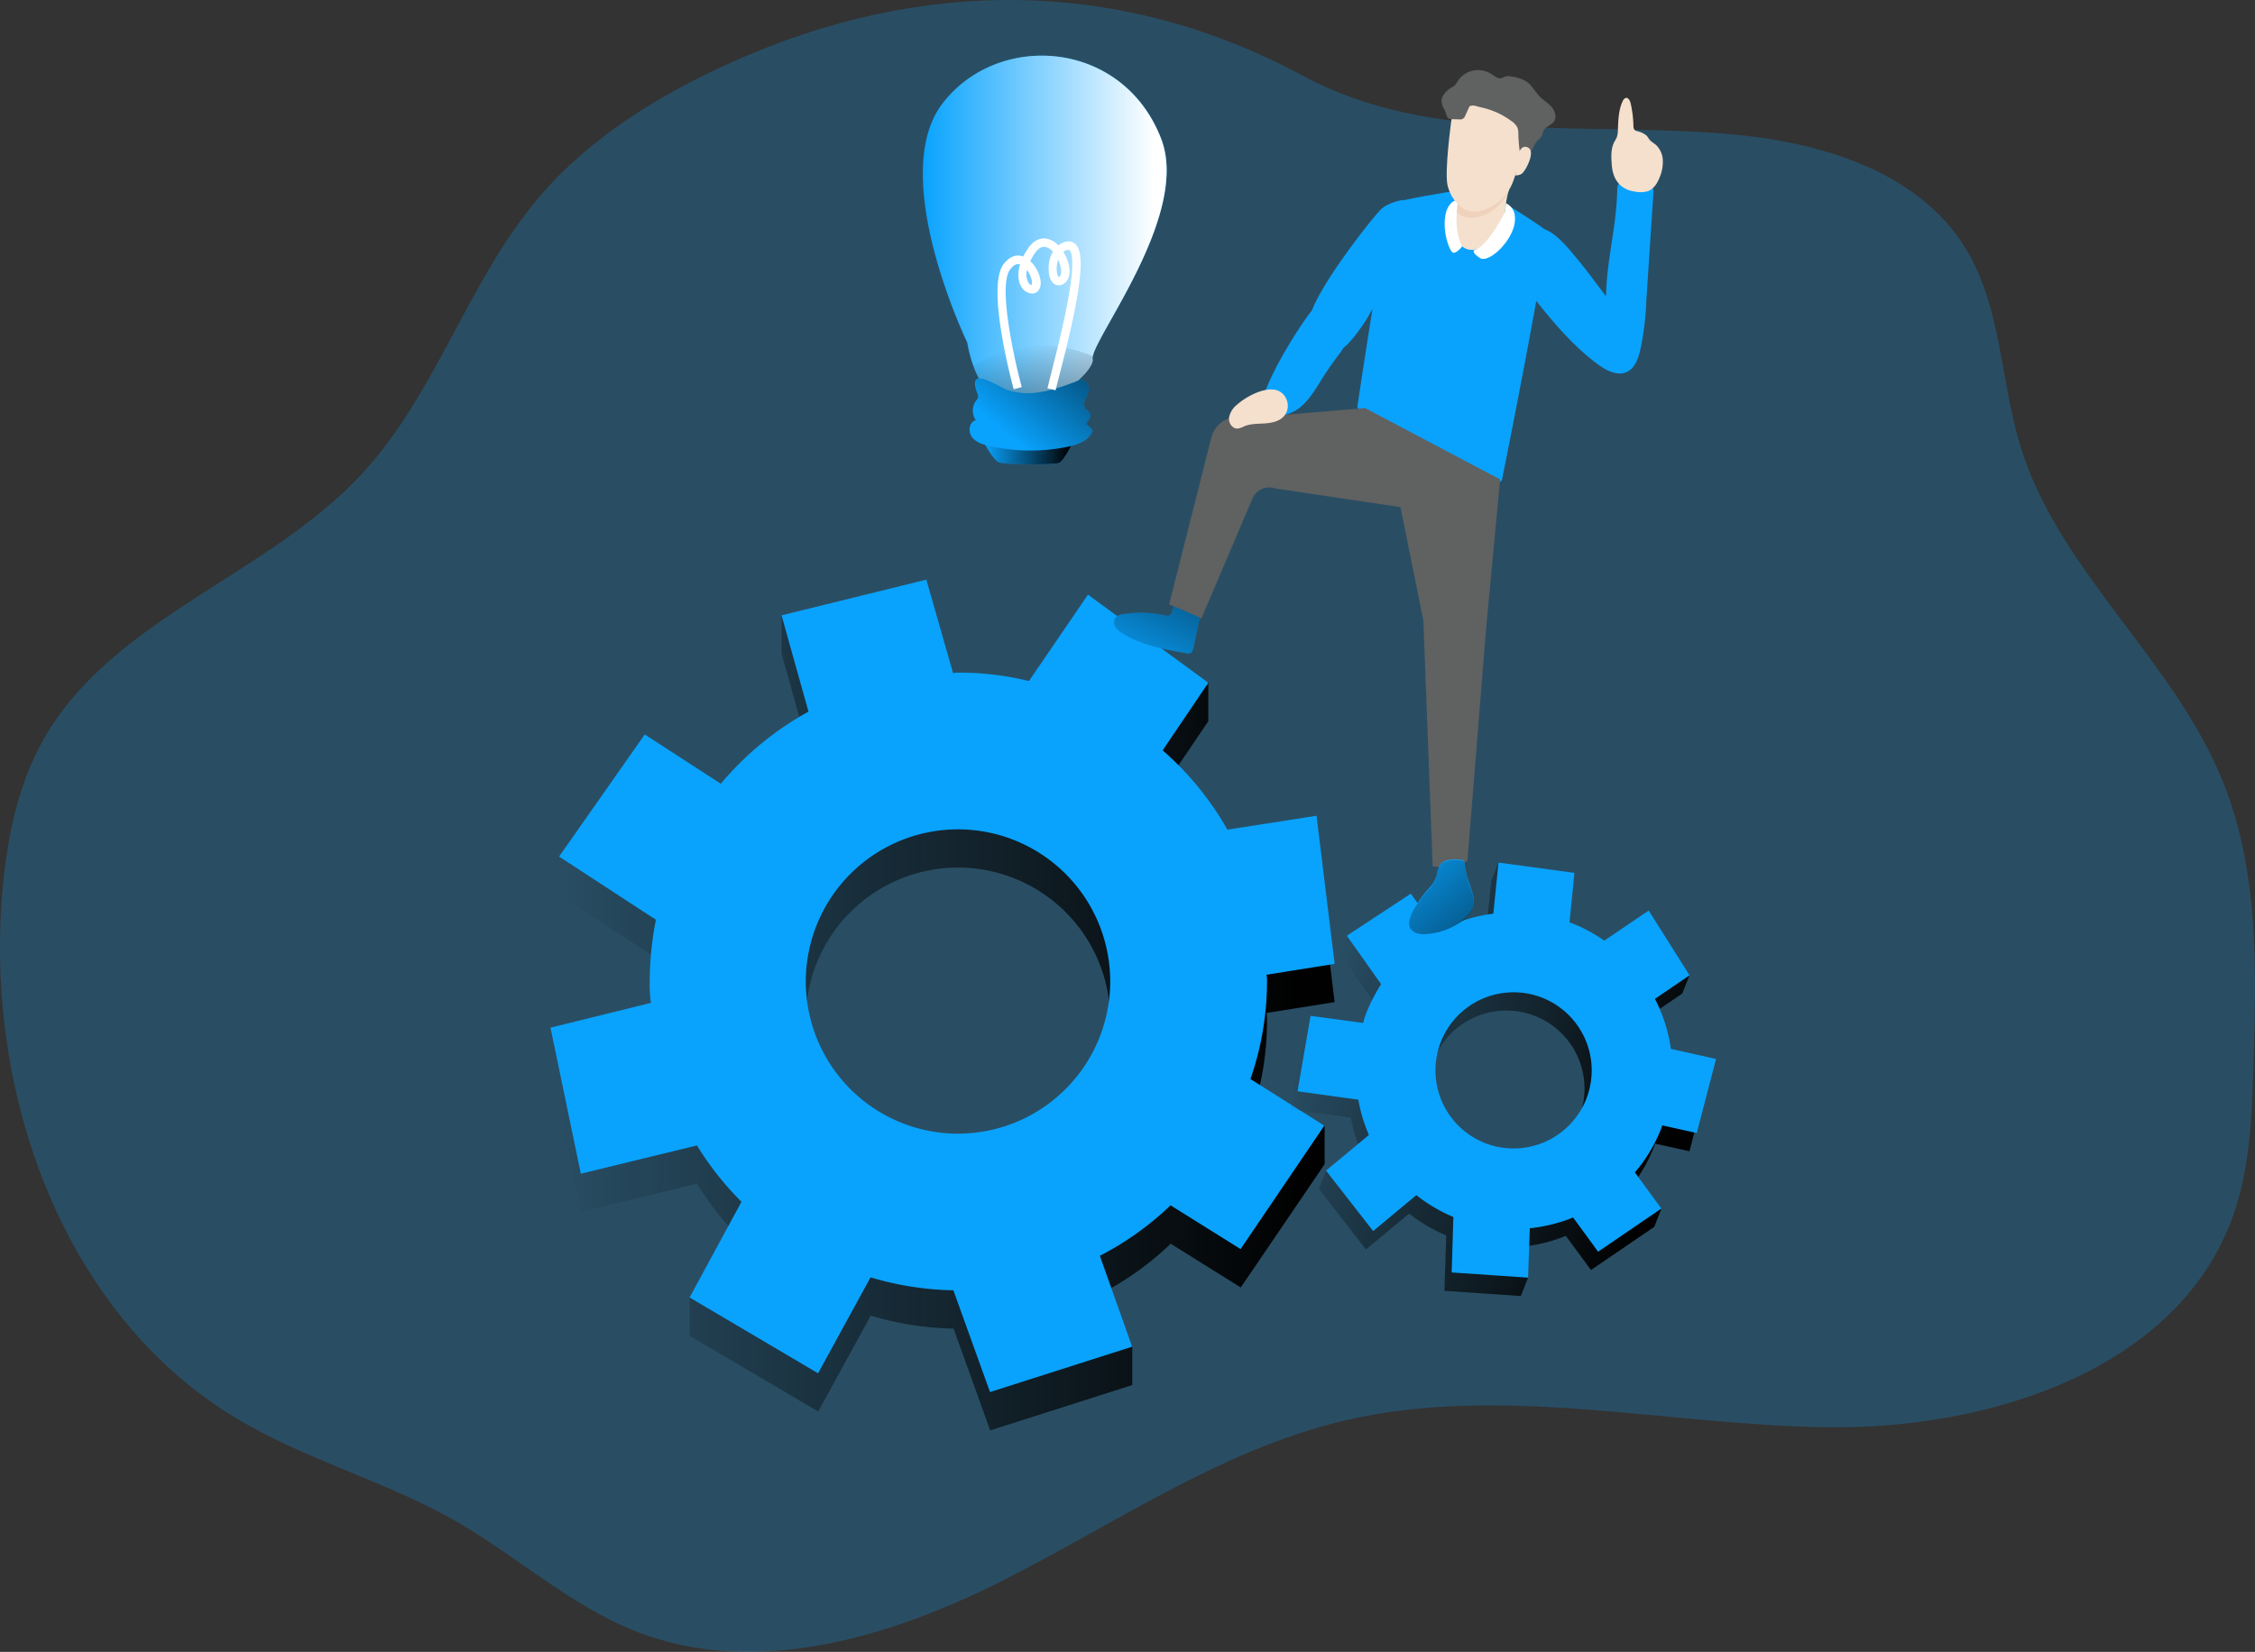 <svg id="Layer_1" data-name="Layer 1" xmlns="http://www.w3.org/2000/svg" xmlns:xlink="http://www.w3.org/1999/xlink" viewBox="0 0 669.65 490.68"><rect x="0" y="0" width="669.65" height="490.68" fill="#333333" stroke="none"/><defs><linearGradient id="linear-gradient" x1="161.7" y1="320.02" x2="394.56" y2="320.02" gradientUnits="userSpaceOnUse"><stop offset="0" stop-color="#010101" stop-opacity="0"/><stop offset="0.95" stop-color="#010101"/></linearGradient><linearGradient id="linear-gradient-2" x1="286.14" y1="184" x2="405.65" y2="184" gradientTransform="matrix(0.93, 0.37, -0.37, 0.93, 189.19, 40.85)" xlink:href="#linear-gradient"/><linearGradient id="linear-gradient-3" x1="300.1" y1="176.68" x2="324.77" y2="105.06" gradientTransform="translate(57.75 6.79) rotate(7.09)" xlink:href="#linear-gradient"/><linearGradient id="linear-gradient-4" x1="382.3" y1="212.78" x2="444.71" y2="271.17" gradientTransform="translate(57.75 6.79) rotate(7.09)" xlink:href="#linear-gradient"/><linearGradient id="linear-gradient-5" x1="290.33" y1="150.69" x2="317.05" y2="150.69" xlink:href="#linear-gradient"/><linearGradient id="linear-gradient-6" x1="272.27" y1="84.78" x2="344.67" y2="84.78" gradientUnits="userSpaceOnUse"><stop offset="0" stop-color="#fff" stop-opacity="0"/><stop offset="0.95" stop-color="#fff"/></linearGradient><linearGradient id="linear-gradient-7" x1="303.97" y1="118.59" x2="315.67" y2="173.66" xlink:href="#linear-gradient"/><linearGradient id="linear-gradient-8" x1="297.74" y1="145.96" x2="337.84" y2="97.94" xlink:href="#linear-gradient"/></defs><title>Creative process 1</title><path d="M215.18,34.83C193.79,44.48,173.25,57.11,158.1,75c-20.95,24.76-30.28,57.94-52.26,81.79-28.1,30.49-74.3,43-94.7,79.06C3.37,249.63.25,265.54-1.09,281.29-6.2,341.22,17,406.74,68.62,437.63c20.5,12.26,44.11,18.5,64.85,30.36,18.42,10.53,34.45,25.43,54.25,33.05,34.93,13.43,74.48,1.66,107.9-15.17S360.53,447,396.93,438.29c47-11.18,96,1.3,144.26,1.86s103.94-17.27,120.14-62.76c5.08-14.27,5.61-29.69,6.08-44.83.88-28.36,1.61-57.66-9-84C644,212.45,609.9,186.25,598.33,149.1c-6.1-19.61-5.66-41.57-16.38-59.09-14.1-23.07-43.37-31.7-70.31-34C468.86,52.32,423,59.16,385.2,38.75,330.86,9.4,271.69,9.32,215.18,34.83Z" transform="translate(1.78 -16.19)" fill="#09a3fe" opacity="0.24" style="isolation:isolate"/><path d="M374.48,319.1a8,8,0,0,0-.17-2v0l20.25-3.23-5.38-44L362.71,274a90,90,0,0,0-19.2-23.52l-.05,0,13.59-20.06V219L321.31,204.2l-17.53,25.67a86.05,86.05,0,0,0-20.87-2.5,5.85,5.85,0,0,0-1.66.16l-7.94-27.8-43-.76v11.37l8,28.6a92.32,92.32,0,0,0-26.08,21.4L189.69,245.7l-25.44,24.91V282L193,300.76a94.34,94.34,0,0,0-1.83,18.34,38.84,38.84,0,0,0,.34,6.36l-29.81-4v11.37l9,43.36,34.49-8.38h0a91.06,91.06,0,0,0,13.22,16.74l-15.4,17.05V413L241.2,435.5,256.79,407h0a91.36,91.36,0,0,0,24.6,3.85h0l10.88,30.23,42.2-13.47V416.23l-9.59-15.6h0a89.54,89.54,0,0,0,21-15l20.8,13L391.59,362V350.63l-21.94-2.48A88.75,88.75,0,0,0,374.48,319.1Zm-91.57,45.2a45.2,45.2,0,1,1,45-45.2A45.22,45.22,0,0,1,282.91,364.3Z" transform="translate(1.78 -16.19)" fill="url(#linear-gradient)"/><path d="M374.48,307.74a8,8,0,0,0-.17-2v0l20.25-3.23-5.38-44-26.47,4.13a90.16,90.16,0,0,0-19.2-23.53l-.05,0L357.05,219l-35.74-26.17L303.78,218.5a86.55,86.55,0,0,0-20.87-2.5,5.52,5.52,0,0,0-1.66.17l-7.94-27.8-43,10.6,8,28.6A92.18,92.18,0,0,0,212.27,249l-22.58-14.64-25.44,36.27L193,289.39a94.36,94.36,0,0,0-1.83,18.35,38.84,38.84,0,0,0,.34,6.36l-29.81,7.36,9,43.37,34.49-8.39h0a90.72,90.72,0,0,0,13.22,16.74l-15.4,28.42,38.14,22.52,15.59-28.5h0a91.36,91.36,0,0,0,24.6,3.85h0l10.88,30.22,42.2-13.47-9.59-27h0a89.21,89.21,0,0,0,21-15l20.8,13,24.86-36.66-21.94-13.85A88.64,88.64,0,0,0,374.48,307.74Zm-91.57,45.2a45.2,45.2,0,1,1,45-45.2A45.23,45.23,0,0,1,282.91,352.94Z" transform="translate(1.78 -16.19)" fill="#09a3fe"/><path d="M489.37,356.89a4.18,4.18,0,0,0,.29-1h0l10.27,2.27,5.73-22-13.41-3a46.19,46.19,0,0,0-4.72-14.85l0,0,10.27-7,2.14-5.43L485.67,292,472.46,301a44.58,44.58,0,0,0-9.49-5.13,2.86,2.86,0,0,0-.82-.23l1.45-14.77-20.38-8.48-2.15,5.43-1.55,15.17A47.37,47.37,0,0,0,423,298.23L415,287l-16.84,7.09L396,299.49l10.18,14.39a48.38,48.38,0,0,0-4.34,8.42,20.06,20.06,0,0,0-1,3.09l-13.47-7.53-2.14,5.42-3.87,22.41,18,2.5h0a46.78,46.78,0,0,0,3.16,10.49L392,363.92l-2.14,5.42,14,18,12.82-10.66h0a46.8,46.8,0,0,0,11,6.48h0l-.52,16.48,22.69,1.53,2.14-5.42-1.63-9.26h0a46,46,0,0,0,12.85-3.19l7.47,10.14,18.79-12.81,2.14-5.43-10-5.32A45.78,45.78,0,0,0,489.37,356.89Zm-52.24,4.29a23.2,23.2,0,1,1,30-13.07A23.2,23.2,0,0,1,437.13,361.18Z" transform="translate(1.78 -16.19)" fill="url(#linear-gradient-2)"/><path d="M491.51,351.47a4.14,4.14,0,0,0,.3-1h0l10.28,2.28,5.73-22-13.41-3a46.62,46.62,0,0,0-4.73-14.85v0l10.26-7-12.12-19.23-13.2,8.94a44.62,44.62,0,0,0-9.49-5.13,3.31,3.31,0,0,0-.83-.24l1.46-14.76-22.53-3.06-1.55,15.17a47.32,47.32,0,0,0-16.49,5.3l-8-11.25-19,12.51,10.17,14.39a49.31,49.31,0,0,0-4.33,8.41,20.53,20.53,0,0,0-1,3.1l-15.62-2.11-3.87,22.4,18.05,2.51h0a46.52,46.52,0,0,0,3.15,10.48L392,363.92l14,17.95,12.82-10.67h0a47,47,0,0,0,11,6.49h0l-.51,16.48L452,395.71l.51-14.68h0a46.46,46.46,0,0,0,12.86-3.19L472.8,388l18.78-12.81-7.86-10.74A45.46,45.46,0,0,0,491.51,351.47Zm-52.24,4.29a23.2,23.2,0,1,1,30-13.08A23.22,23.22,0,0,1,439.27,355.76Z" transform="translate(1.78 -16.19)" fill="#09a3fe"/><path d="M344.2,199a32.79,32.79,0,0,0-12.25-.4,3.57,3.57,0,0,0-2.6,1.26,2.48,2.48,0,0,0,.13,2.62,6.22,6.22,0,0,0,2,1.83c5.66,3.54,12.43,4.76,19,5.9a2.2,2.2,0,0,0,1.11,0c.68-.25.93-1.07,1.08-1.79l2.06-9.72a1.56,1.56,0,0,0,0-.83,1.44,1.44,0,0,0-.44-.6c-1.32-1.23-4.79-3.24-6.63-2.08S347.1,199.65,344.2,199Z" transform="translate(1.78 -16.19)" fill="#09a3fe"/><path d="M344.2,199a32.79,32.79,0,0,0-12.25-.4,3.57,3.57,0,0,0-2.6,1.26,2.48,2.48,0,0,0,.13,2.62,6.22,6.22,0,0,0,2,1.83c5.66,3.54,12.43,4.76,19,5.9a2.2,2.2,0,0,0,1.11,0c.68-.25.93-1.07,1.08-1.79l2.06-9.72a1.56,1.56,0,0,0,0-.83,1.44,1.44,0,0,0-.44-.6c-1.32-1.23-4.79-3.24-6.63-2.08S347.1,199.65,344.2,199Z" transform="translate(1.78 -16.19)" fill="url(#linear-gradient-3)"/><path d="M445.42,76.76s10.87,6.73,12.07,8.07S445,155.25,444.27,158.62s-20-3.13-27.85-5.84-15.13-15.66-15.13-15.66,8.81-59.48,10.57-60.52S429.7,73,429.7,73Z" transform="translate(1.78 -16.19)" fill="#09a3fe"/><path d="M415,75.57s-4.11.56-6.44,2.57-22.35,27.42-21.28,33.52,7.37,8.85,9.51,8,7.34-8.37,8.35-10.59,14.77-19.71,14.77-19.71Z" transform="translate(1.78 -16.19)" fill="#09a3fe"/><path d="M446.93,70s-2.11,7.28-1.7,10.15S440.66,90.72,435,90.4s-5.14-10-5.07-11.09,1.79-1.6,1.38-4.47S446.56,66.59,446.93,70Z" transform="translate(1.78 -16.19)" fill="#f5e0cd"/><path d="M431.3,74.84a4.41,4.41,0,0,1-1.12,3.77,7.11,7.11,0,0,0,4.55,2.32c3.41.19,8.67-2.36,11.22-7.34l.14-.27c.43-1.86.84-3.3.84-3.3C446.56,66.59,430.9,72,431.3,74.84Z" transform="translate(1.78 -16.19)" fill="#efd2bb"/><path d="M445.18,79.1S440,89.55,436.05,90.46c0,0-1.09.51,1.65,2.37s11.15-6.2,10.37-12.51a4.67,4.67,0,0,0-2.63-3.77Z" transform="translate(1.78 -16.19)" fill="#fff"/><path d="M431.24,76s-1.7,7.8,1.18,13.4c0,0-1.47,1.95-2.6,1.88s-3.59-7-2.17-12.06C428.48,76.24,430.72,75.13,431.24,76Z" transform="translate(1.78 -16.19)" fill="#fff"/><path d="M457.63,123" transform="translate(1.78 -16.19)" fill="none" stroke="#000" stroke-miterlimit="10" stroke-width="1.43"/><path d="M443.7,158.59l-4.2,44.71L434,271.82s-3,2.68-10.33,1.7l-2.76-73-6.81-33.69L377,161.29a5.45,5.45,0,0,0-6.85,3L355,199.88s-5.95-2.77-9.6-4.12l12.53-49.56a8.16,8.16,0,0,1,10.14-5.85l35.57-2.93Z" transform="translate(1.78 -16.19)" fill="#606161"/><path d="M429.14,52.53s-2,14.68-1.05,18.72,4.13,7.62,7.53,7.81,8.67-2.36,11.22-7.34,4.38-17.39,3.91-19.12-3.6-7.29-12.7-7C431.78,45.85,429.26,50.26,429.14,52.53Z" transform="translate(1.78 -16.19)" fill="#f5e0cd"/><path d="M434.47,48.07l-1.13,2.47a1.56,1.56,0,0,1-1.86,1.09c-.78,0-1.56,0-2.34-.08a1.47,1.47,0,0,1-.82-.23c-.59-.48-.75-1.82-1.09-2.5a5.37,5.37,0,0,1-.94-2.9,3.71,3.71,0,0,1,.65-1.61,6.77,6.77,0,0,1,2.11-2,7.13,7.13,0,0,0,1.05-.66,6.92,6.92,0,0,0,1.09-1.47,7.19,7.19,0,0,1,9.91-2c.94.61,1.94,1.5,3,1.22.39-.1.73-.34,1.11-.47a4,4,0,0,1,1.87,0,11.25,11.25,0,0,1,4.37,1.42c1.71,1.15,2.65,3.14,4.1,4.6,1.1,1.1,2.49,1.9,3.49,3.08s1.54,3,.64,4.28c-.77,1.08-2.34,1.41-3,2.56-.32.55-.37,1.22-.68,1.78a6.82,6.82,0,0,1-1.3,1.39,8,8,0,0,0-1.18,2.05,22.54,22.54,0,0,1-1.77,2.57c-.3.38-.69.8-1.17.74s-.85-.81-.94-1.42a49.11,49.11,0,0,1-.53-5.93,5.44,5.44,0,0,0-.24-1.85,4.73,4.73,0,0,0-1.75-2,23.21,23.21,0,0,0-7.85-3.82c-.81-.22-1.63-.39-2.45-.61a2.93,2.93,0,0,0-2.25,0" transform="translate(1.78 -16.19)" fill="#606161"/><path d="M449.08,62.18s.75-3.37,3-2.11-1,7.34-2.14,7.84a3.32,3.32,0,0,1-1.72.39" transform="translate(1.78 -16.19)" fill="#f5e0cd"/><path d="M373,135.92a3,3,0,0,0,.07,1.71,2.49,2.49,0,0,0,1.07,1.06c3.1,1.86,7.26.81,10.08-1.44s4.66-5.48,6.59-8.54c1.71-2.7,3.54-5.33,5.49-7.86.73-1,1.52-2.15,1.08-3.27a3.43,3.43,0,0,0-.87-1.14c-6.4-6.28-2.74-15.4-8.33-8.5C383.79,113.32,374.07,129.07,373,135.92Z" transform="translate(1.78 -16.19)" fill="#09a3fe"/><path d="M365.57,136.4a6.33,6.33,0,0,0-2.38,3.9c-.15,1.55,1,3.28,2.59,3.19a5.94,5.94,0,0,0,1.92-.67c1.93-.81,4.09-.72,6.17-.86s4.33-.62,5.69-2.2a4.72,4.72,0,0,0,.82-4.61C378,128.6,368.91,133.39,365.57,136.4Z" transform="translate(1.78 -16.19)" fill="#f5e0cd"/><path d="M422.84,279.73a43.93,43.93,0,0,0-3.94,5.08,13,13,0,0,0-2.06,4.28,3.88,3.88,0,0,0,0,2.11,3.31,3.31,0,0,0,2.11,1.92,7.36,7.36,0,0,0,2.92.25,20.67,20.67,0,0,0,10.81-4,8.2,8.2,0,0,0,2.69-3,7.45,7.45,0,0,0,.14-4.74c-.39-1.56-1-3.05-1.49-4.6s-.67-3.23-1-4.84a.57.57,0,0,0-.6-.54c-2-.28-5.38-.47-6.64,1.57a9.17,9.17,0,0,0-.84,2.66A8.38,8.38,0,0,1,422.84,279.73Z" transform="translate(1.78 -16.19)" fill="#09a3fe"/><path d="M422.82,280a44.89,44.89,0,0,0-3.95,5.08,13.23,13.23,0,0,0-2.06,4.28,4,4,0,0,0,0,2.11,3.33,3.33,0,0,0,2.11,1.92,7.36,7.36,0,0,0,2.92.25,20.67,20.67,0,0,0,10.81-4,8,8,0,0,0,2.69-3.05,7.32,7.32,0,0,0,.14-4.74c-.39-1.56-1.05-3-1.49-4.6s-.66-3.23-1-4.84a.73.73,0,0,0-.16-.37.74.74,0,0,0-.44-.16c-2.05-.29-5.38-.48-6.64,1.56a9.93,9.93,0,0,0-.84,2.66A8.45,8.45,0,0,1,422.82,280Z" transform="translate(1.78 -16.19)" fill="url(#linear-gradient-4)"/><path d="M465.5,91.8c4.2,5,5.7,7.23,9.66,12.43.25-11.55,3.08-20.23,3.33-31.78a2.19,2.19,0,0,1,.58-1.77,2.1,2.1,0,0,1,1.38-.28,33.58,33.58,0,0,1,7.33,1,2.06,2.06,0,0,1,1.21.63,2.14,2.14,0,0,1,.24,1.42q-1.07,16.06-2.12,32.12a83.52,83.52,0,0,1-1.92,15.13c-.6,2.34-1.59,4.85-3.76,5.92-2.81,1.38-6.12-.31-8.64-2.17-8.06-5.92-14.38-13.84-20.6-21.67a7.62,7.62,0,0,1-1.53-2.52,7.94,7.94,0,0,1,0-3.53c.48-3.14.32-12.16,4.54-12.61C458.93,83.78,463.48,89.38,465.5,91.8Z" transform="translate(1.78 -16.19)" fill="#09a3fe"/><path d="M476.86,65.21c-.18-2.33-.33-4.81.76-6.88a12.62,12.62,0,0,0,.74-1.41,6,6,0,0,0,.3-1.9c.13-2.94.16-6,1.38-8.68.23-.51.61-1.07,1.17-1.08s1.06.82,1.22,1.5a33.24,33.24,0,0,1,.86,6.81,1.76,1.76,0,0,0,.3,1.16,1.53,1.53,0,0,0,.69.39,7,7,0,0,1,2.85,1.29c.43.43.69,1,1.1,1.45a11.32,11.32,0,0,0,1.5,1.16A6.55,6.55,0,0,1,492,63.59a11.65,11.65,0,0,1-.87,5.14c-.68,1.78-1.75,3.59-3.54,4.25a8.08,8.08,0,0,1-3.79.13C479.41,72.55,477.18,69.53,476.86,65.21Z" transform="translate(1.78 -16.19)" fill="#f5e0cd"/><path d="M290.33,147.5s2.71,5.23,4.45,6,16.59.83,18,.19,4.26-6.45,4.26-6.45Z" transform="translate(1.78 -16.19)" fill="#09a3fe"/><path d="M290.33,147.5s2.71,5.23,4.45,6,16.59.83,18,.19,4.26-6.45,4.26-6.45Z" transform="translate(1.78 -16.19)" fill="url(#linear-gradient-5)"/><path d="M322.74,122a2.09,2.09,0,0,0-.05.91c.91,4.69-26.33,27.59-35.47,1.82a42.72,42.72,0,0,1-1.77-6.83s-23.91-49.43-7.32-71S331.75,28,343.06,57.47C351.45,79.27,324.4,114.41,322.74,122Z" transform="translate(1.78 -16.19)" fill="#09a3fe"/><path d="M322.74,122a2.09,2.09,0,0,0-.05.91c.91,4.69-26.33,27.59-35.47,1.82a42.72,42.72,0,0,1-1.77-6.83s-23.91-49.43-7.32-71S331.75,28,343.06,57.47C351.45,79.27,324.4,114.41,322.74,122Z" transform="translate(1.78 -16.19)" fill="url(#linear-gradient-6)"/><path d="M322.69,122.88c.91,4.69-26.33,27.59-35.47,1.82A38.42,38.42,0,0,1,322.74,122,2.09,2.09,0,0,0,322.69,122.88Z" transform="translate(1.78 -16.19)" fill="url(#linear-gradient-7)"/><path d="M288.44,133a2.24,2.24,0,0,1,.24,1.18,2.46,2.46,0,0,1-.58,1A5,5,0,0,0,288,141c-1.94.5-2.37,3.32-1.2,4.94s3.24,2.27,5.19,2.71a55,55,0,0,0,23.42.21c3-.62,6.27-1.84,7.3-4.69a6.48,6.48,0,0,0-2-2.07c.89-1,1.8-2.49.95-3.5-.28-.34-.71-.53-1-.84a2.77,2.77,0,0,1-.15-3,8.63,8.63,0,0,0,1.08-2.95,2.88,2.88,0,0,0-2.39-2.86c-7.05,2.8-14.91,5.62-22,3C293.89,130.65,285.24,124.55,288.44,133Z" transform="translate(1.78 -16.19)" fill="#09a3fe"/><path d="M288.44,133a2.24,2.24,0,0,1,.24,1.18,2.46,2.46,0,0,1-.58,1A5,5,0,0,0,288,141c-1.94.5-2.37,3.32-1.2,4.94s3.24,2.27,5.19,2.71a55,55,0,0,0,23.42.21c3-.62,6.27-1.84,7.3-4.69a6.48,6.48,0,0,0-2-2.07c.89-1,1.8-2.49.95-3.5-.28-.34-.71-.53-1-.84a2.77,2.77,0,0,1-.15-3,8.63,8.63,0,0,0,1.08-2.95,2.88,2.88,0,0,0-2.39-2.86c-7.05,2.8-14.91,5.62-22,3C293.89,130.65,285.24,124.55,288.44,133Z" transform="translate(1.78 -16.19)" fill="url(#linear-gradient-8)"/><path d="M311.68,132.12l-2.41-.59,3-12c5.59-22.7,4.63-27.94,3.56-29-.08-.08-.18-.18-.54-.1A3,3,0,0,0,314,91a12.76,12.76,0,0,1,1.57,3.65c.63,2.52.2,4.56-1.17,5.61a2.59,2.59,0,0,1-3,.34c-1.7-1-2-4-1.65-6.41a9.54,9.54,0,0,1,1.14-3.25,4.18,4.18,0,0,0-2.27-1.39c-1.14-.22-2.26.55-3.32,2.2a21.39,21.39,0,0,0-1.12,2c2.36,2.19,3.81,6.19,2.74,8.19a2.3,2.3,0,0,1-2.31,1.42,3.83,3.83,0,0,1-3.19-2.17c-.51-.93-1.31-3.1-.28-6.46-.78-.23-1.81-.06-3,1.6-3.57,4.89,1.32,26.81,3.5,34.84l-2.38.65c-.84-3.07-8-30.22-3.12-37,2.19-3,4.47-3,5.95-2.43a19.66,19.66,0,0,1,1.15-2c2-3.19,4.28-3.57,5.8-3.31a6.39,6.39,0,0,1,3.47,2,5.55,5.55,0,0,1,2.32-1.11,2.94,2.94,0,0,1,2.83.81c1.78,1.84,3.05,7.06-2.94,31.37Zm-8.47-35.73a5.24,5.24,0,0,0,.32,3.59c.36.65.8.88,1,.88h0C305,100.13,304.42,98,303.21,96.39Zm9.24-3a6.68,6.68,0,0,0-.31,1.21c-.36,2.11.14,3.64.46,3.88,0,0,.1-.05.26-.17.53-.4.63-1.59.27-3A10.14,10.14,0,0,0,312.45,93.34Z" transform="translate(1.78 -16.19)" fill="#fff"/></svg>